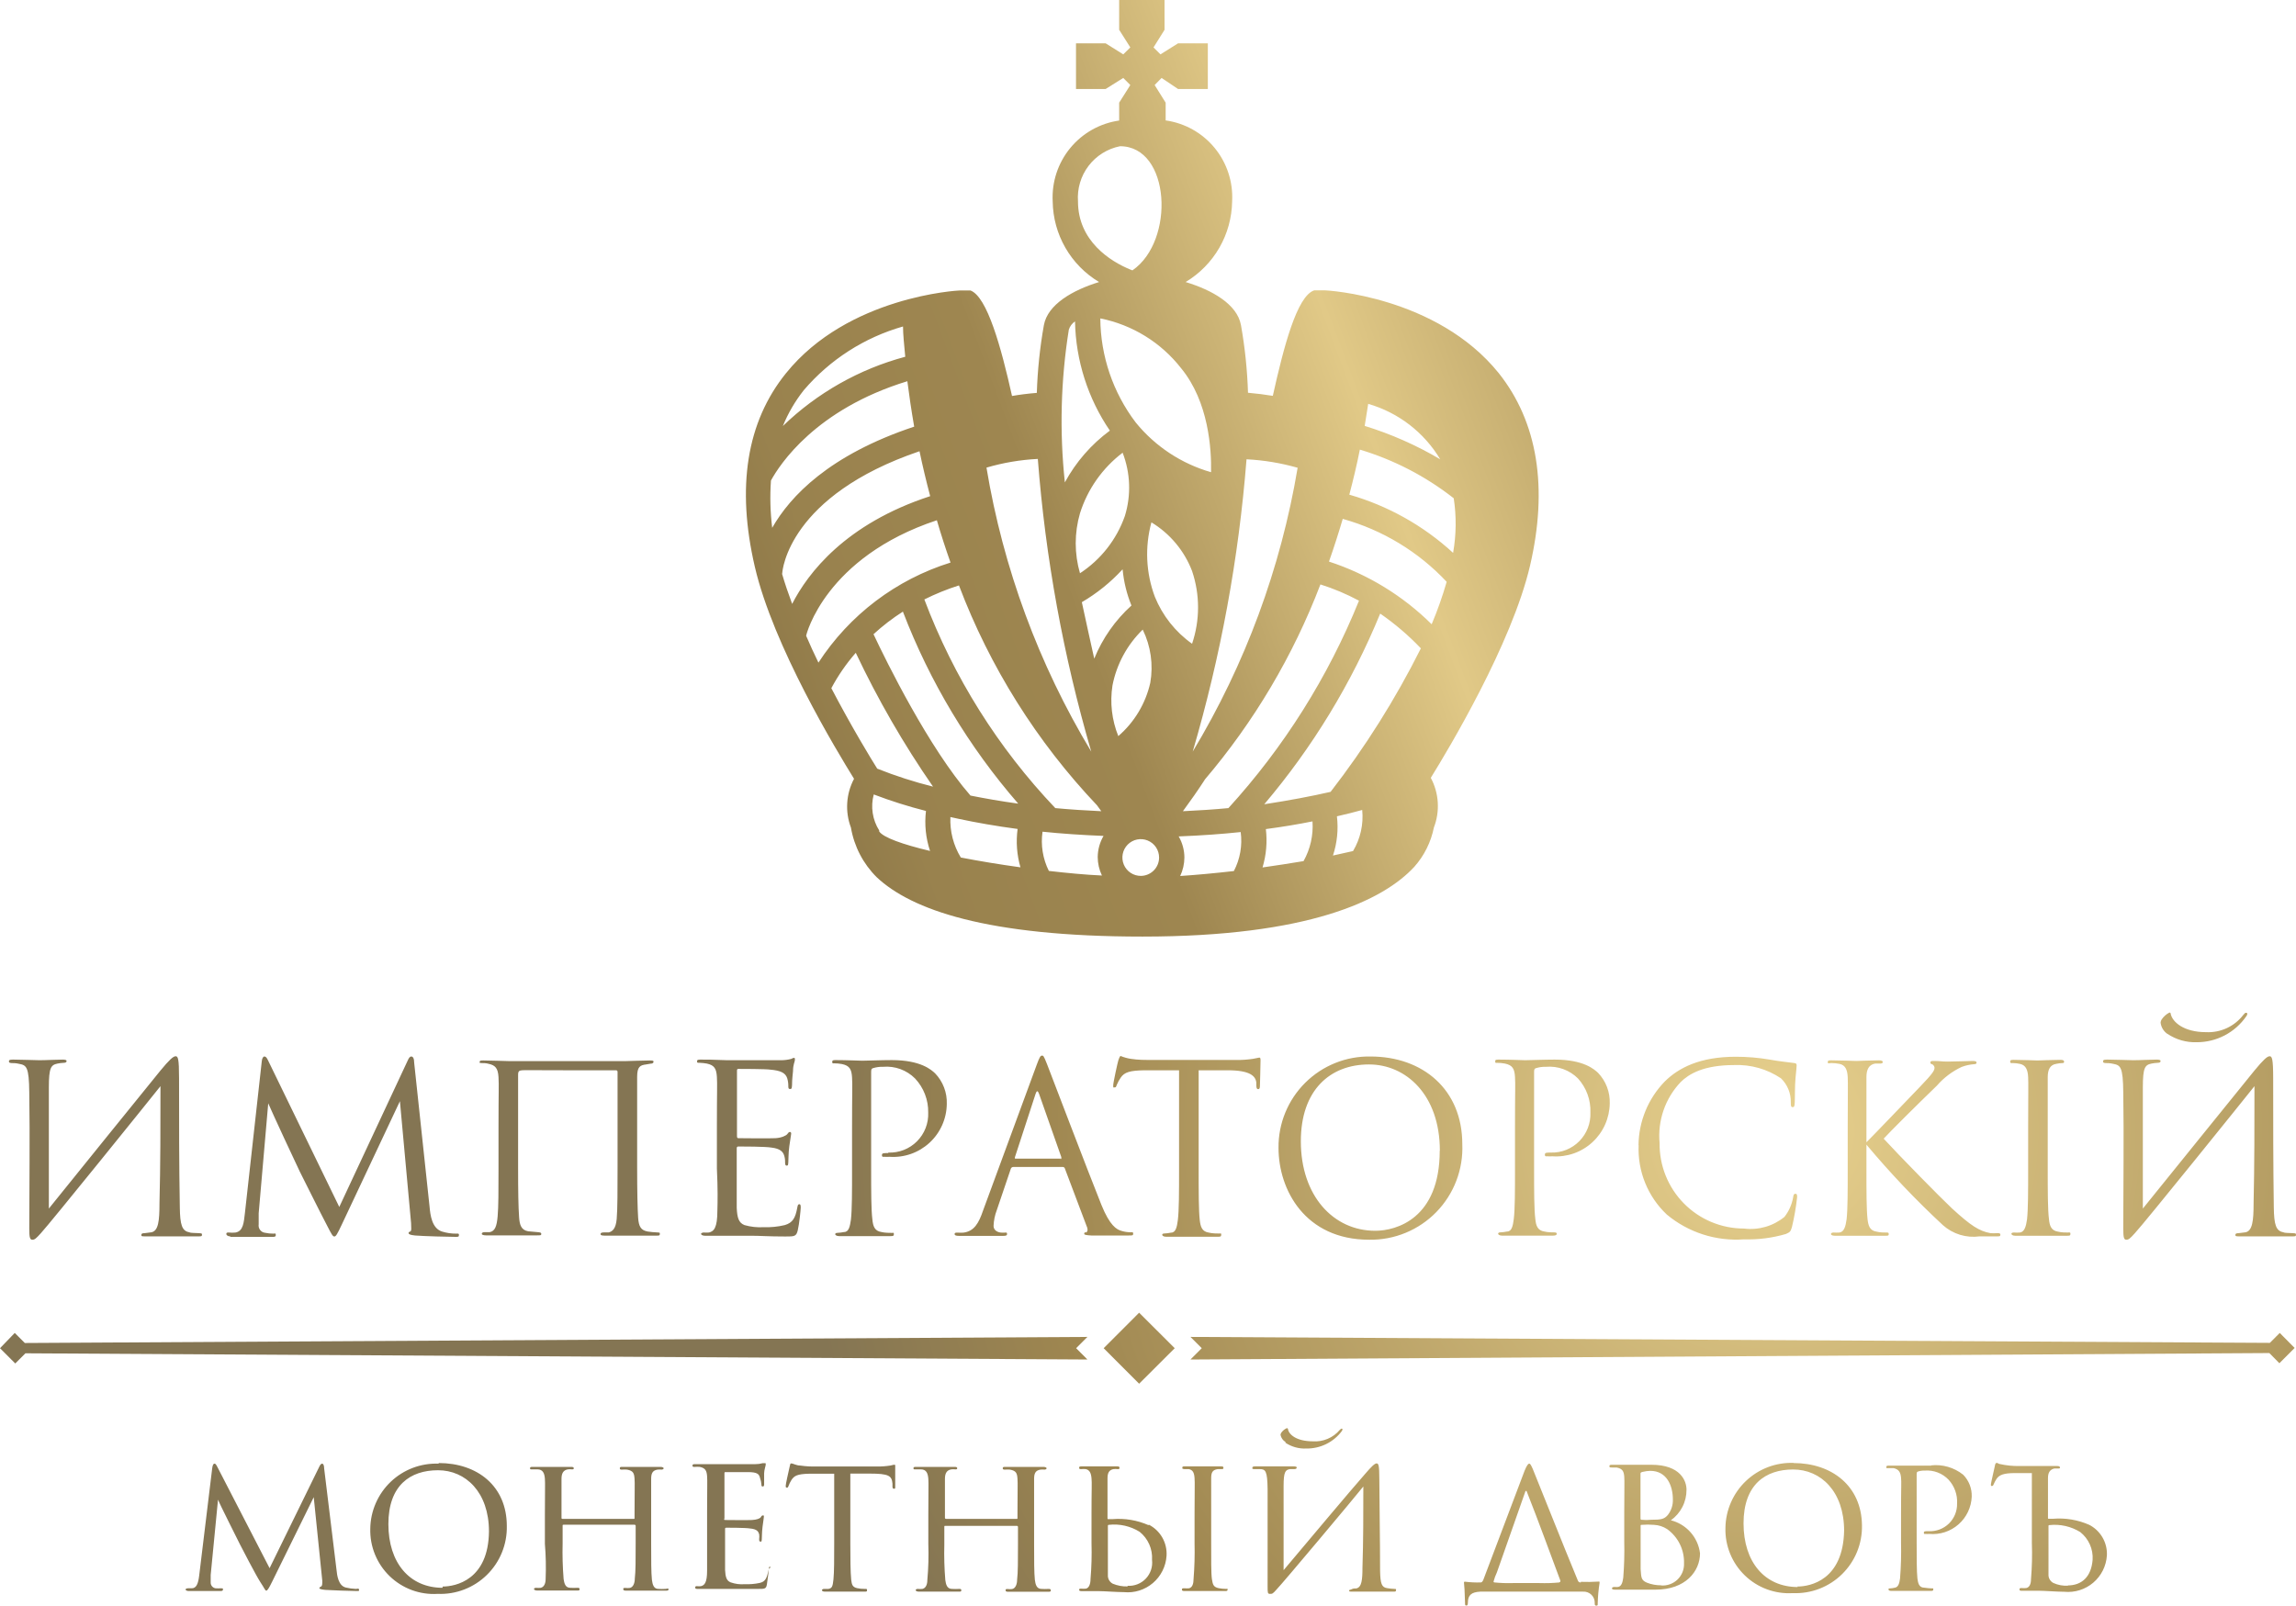 <svg width="183" height="128" viewBox="0 0 183 128" fill="none" xmlns="http://www.w3.org/2000/svg">
<path d="M167.818 84.746C167.967 84.746 168.174 84.746 168.421 84.805C169.014 84.914 169.212 85.043 169.232 87.091C169.291 90.664 169.232 94.859 169.232 97.927C169.232 98.679 169.291 98.828 169.479 98.828C169.667 98.828 169.775 98.729 170.161 98.303C170.952 97.452 178.72 87.804 179.689 86.587C179.689 89.773 179.689 92.88 179.62 95.938C179.62 97.333 179.521 98.115 178.987 98.234L178.444 98.303C178.206 98.303 178.167 98.362 178.167 98.451C178.167 98.54 178.216 98.56 178.444 98.56C179.116 98.56 179.709 98.56 180.114 98.56C180.519 98.56 182.091 98.56 182.723 98.56C182.931 98.56 183 98.56 183 98.432C183 98.303 182.941 98.323 182.723 98.303C182.506 98.283 182.091 98.303 182.002 98.234C181.399 98.135 181.251 97.63 181.231 96.255C181.181 92.771 181.181 89.456 181.181 85.973C181.181 84.35 181.083 84.202 180.895 84.202C180.707 84.202 180.381 84.499 179.689 85.34C177.87 87.576 173.067 93.533 170.793 96.344V86.686C170.793 85.102 170.961 84.894 171.485 84.786C171.645 84.752 171.807 84.733 171.97 84.726C172.177 84.726 172.207 84.647 172.207 84.578C172.207 84.508 172.118 84.469 171.891 84.469C171.377 84.469 170.625 84.518 170.032 84.518C169.736 84.518 168.57 84.469 167.986 84.469C167.789 84.469 167.621 84.469 167.621 84.598C167.621 84.726 167.67 84.726 167.818 84.746ZM172.76 82.421C173.447 82.879 174.259 83.111 175.083 83.084C175.86 83.086 176.626 82.899 177.315 82.539C178.004 82.179 178.595 81.656 179.037 81.015C179.155 80.867 179.135 80.738 179.037 80.738C178.938 80.738 178.948 80.738 178.799 80.906C178.453 81.358 178.002 81.719 177.485 81.959C176.969 82.198 176.403 82.309 175.834 82.282C174.045 82.282 173.156 81.471 173.017 80.837C173.017 80.738 172.968 80.719 172.909 80.719C172.663 80.847 172.453 81.034 172.296 81.263C172.244 81.339 172.213 81.428 172.207 81.52C172.228 81.7 172.287 81.874 172.381 82.029C172.475 82.185 172.601 82.318 172.75 82.421H172.76ZM145.975 84.746C146.197 84.748 146.419 84.771 146.637 84.815C147.052 84.914 147.24 85.231 147.27 85.864C147.299 86.498 147.27 86.982 147.27 89.882V93.167C147.27 94.948 147.27 96.423 147.181 97.205C147.102 97.749 146.993 98.194 146.617 98.254C146.456 98.265 146.294 98.265 146.133 98.254C145.965 98.254 145.935 98.333 145.935 98.382C145.935 98.432 146.024 98.511 146.232 98.511C146.785 98.511 147.883 98.511 147.981 98.511C148.08 98.511 149.247 98.511 150.265 98.511C150.472 98.511 150.541 98.511 150.541 98.382C150.541 98.254 150.492 98.254 150.324 98.254C150.156 98.254 149.84 98.254 149.573 98.184C149.019 98.105 148.911 97.699 148.851 97.195C148.762 96.413 148.762 94.939 148.762 93.157V91.248C150.658 93.515 152.695 95.66 154.861 97.67C155.254 98.02 155.718 98.281 156.221 98.435C156.724 98.588 157.255 98.631 157.776 98.56H159.16C159.358 98.56 159.437 98.56 159.437 98.432C159.437 98.303 159.328 98.303 159.18 98.303C158.999 98.319 158.817 98.319 158.636 98.303C157.747 98.135 157.094 97.719 155.572 96.324C154.693 95.503 151.312 92.059 150.136 90.772C150.62 90.238 152.736 88.13 154.376 86.547C154.923 85.915 155.596 85.406 156.353 85.053C156.67 84.933 157.003 84.86 157.341 84.835C157.509 84.835 157.539 84.776 157.539 84.706C157.539 84.637 157.49 84.578 157.233 84.578C156.976 84.578 155.829 84.627 155.256 84.627C154.683 84.627 154.683 84.578 154.139 84.578C153.971 84.578 153.862 84.578 153.862 84.687C153.862 84.796 153.862 84.796 154.03 84.855C154.072 84.883 154.108 84.919 154.135 84.962C154.163 85.005 154.181 85.052 154.189 85.102C154.189 85.32 154.119 85.508 153.002 86.666C151.886 87.824 149.336 90.495 148.762 91.059V89.882C148.762 86.982 148.762 86.458 148.762 85.864C148.762 85.27 148.95 84.875 149.454 84.786H149.859C150.027 84.786 150.067 84.726 150.067 84.657C150.067 84.588 149.978 84.528 149.77 84.528C149.217 84.528 148.041 84.578 147.952 84.578C147.863 84.578 146.608 84.528 145.975 84.528C145.767 84.528 145.678 84.528 145.678 84.677C145.678 84.825 145.817 84.746 145.965 84.746H145.975ZM160.445 84.746C160.638 84.749 160.83 84.772 161.018 84.815C161.433 84.914 161.621 85.231 161.651 85.864C161.68 86.498 161.651 86.982 161.651 89.882V93.167C161.651 94.948 161.651 96.423 161.562 97.205C161.483 97.749 161.374 98.194 160.998 98.254C160.837 98.266 160.675 98.266 160.514 98.254C160.346 98.254 160.316 98.313 160.316 98.362C160.316 98.412 160.405 98.511 160.613 98.511C161.167 98.511 162.343 98.511 162.432 98.511C162.521 98.511 163.717 98.511 164.735 98.511C164.942 98.511 165.021 98.511 165.021 98.362C165.021 98.214 164.962 98.254 164.794 98.254C164.626 98.254 164.29 98.254 164.033 98.184C163.479 98.105 163.361 97.699 163.311 97.195C163.212 96.413 163.212 94.939 163.212 93.157V89.882C163.212 86.982 163.212 86.458 163.212 85.864C163.212 85.27 163.4 84.875 163.904 84.805C164.057 84.771 164.213 84.751 164.369 84.746C164.438 84.746 164.517 84.746 164.517 84.637C164.517 84.528 164.418 84.489 164.221 84.489C163.657 84.489 162.491 84.538 162.392 84.538C162.293 84.538 161.127 84.489 160.514 84.489C160.307 84.489 160.218 84.489 160.218 84.637C160.218 84.786 160.356 84.746 160.435 84.746H160.445ZM130.606 91.297C130.562 92.325 130.739 93.35 131.127 94.302C131.514 95.255 132.101 96.114 132.849 96.819C134.565 98.25 136.769 98.96 138.997 98.798C140.126 98.832 141.253 98.689 142.338 98.372C142.674 98.224 142.713 98.184 142.822 97.828C143.01 97.043 143.149 96.246 143.237 95.443C143.237 95.295 143.237 95.166 143.109 95.166C142.98 95.166 142.951 95.235 142.921 95.443C142.822 96.013 142.585 96.551 142.229 97.007C141.781 97.373 141.264 97.644 140.708 97.804C140.153 97.964 139.571 98.009 138.997 97.937C138.107 97.937 137.226 97.76 136.404 97.416C135.583 97.073 134.838 96.569 134.213 95.935C133.587 95.3 133.094 94.548 132.762 93.721C132.429 92.894 132.264 92.01 132.276 91.119C132.194 90.236 132.301 89.345 132.591 88.507C132.88 87.669 133.346 86.903 133.956 86.26C134.599 85.627 135.755 84.904 138.226 84.904C139.549 84.852 140.854 85.223 141.952 85.963C142.206 86.209 142.406 86.505 142.54 86.832C142.675 87.159 142.74 87.51 142.733 87.863C142.733 88.12 142.733 88.259 142.881 88.259C143.03 88.259 143.03 88.14 143.049 87.863C143.069 87.586 143.049 86.557 143.109 85.943C143.168 85.33 143.198 85.053 143.198 84.954C143.198 84.855 143.198 84.766 143.03 84.746C142.338 84.657 141.764 84.598 141.053 84.469C140.161 84.317 139.259 84.241 138.355 84.241C135.488 84.241 133.788 85.122 132.681 86.221C131.361 87.582 130.614 89.4 130.596 91.297H130.606ZM86.543 98.224C86.474 98.224 86.415 98.283 86.415 98.362C86.415 98.442 86.622 98.471 86.978 98.491C88.253 98.491 89.617 98.491 89.943 98.491C90.269 98.491 90.319 98.491 90.319 98.343C90.319 98.194 90.22 98.234 90.111 98.234C89.867 98.232 89.624 98.196 89.39 98.125C88.994 98.016 88.461 97.709 87.789 96.057C86.652 93.227 83.726 85.528 83.45 84.825C83.173 84.123 83.153 84.152 83.044 84.152C82.936 84.152 82.857 84.261 82.629 84.885L78.35 96.512C78.013 97.501 77.648 98.155 76.788 98.263C76.64 98.272 76.491 98.272 76.343 98.263C76.175 98.263 76.086 98.263 76.086 98.372C76.086 98.481 76.195 98.521 76.432 98.521C77.312 98.521 78.33 98.521 78.537 98.521C78.745 98.521 79.526 98.521 79.931 98.521C80.099 98.521 80.267 98.521 80.267 98.372C80.267 98.224 80.208 98.263 80.03 98.263H79.862C79.546 98.263 79.19 98.095 79.19 97.729C79.207 97.299 79.293 96.874 79.447 96.472L80.564 93.177C80.576 93.136 80.6 93.1 80.634 93.073C80.668 93.046 80.709 93.031 80.751 93.029H84.705C84.742 93.027 84.779 93.038 84.809 93.059C84.84 93.081 84.862 93.112 84.873 93.147L86.603 97.729C86.761 98.066 86.652 98.234 86.533 98.263L86.543 98.224ZM84.567 92.366H80.959C80.9 92.366 80.86 92.366 80.9 92.227L82.54 87.2C82.629 86.923 82.718 86.923 82.817 87.2L84.586 92.227C84.606 92.346 84.606 92.405 84.507 92.405L84.567 92.366ZM97.722 126.664C97.523 126.663 97.324 126.643 97.129 126.605C96.724 126.515 96.664 126.337 96.595 125.892C96.526 125.447 96.536 124.239 96.536 123.032V120.697C96.536 118.639 96.536 118.282 96.536 117.857C96.536 117.431 96.605 117.174 97.06 117.115H97.346C97.465 117.115 97.514 117.115 97.514 117.006C97.514 116.897 97.435 116.897 97.277 116.897C96.842 116.897 95.943 116.897 95.874 116.897C95.804 116.897 94.945 116.897 94.46 116.897C94.292 116.897 94.233 116.897 94.233 117.006C94.233 117.115 94.292 117.095 94.401 117.115C94.519 117.109 94.638 117.109 94.757 117.115C95.083 117.184 95.182 117.412 95.211 117.837C95.241 118.263 95.211 118.629 95.211 120.687V123.022C95.234 123.97 95.208 124.918 95.132 125.862C95.132 126.238 95.043 126.545 94.776 126.614C94.652 126.626 94.526 126.626 94.401 126.614C94.263 126.614 94.203 126.614 94.203 126.723C94.203 126.832 94.312 126.832 94.45 126.832C94.885 126.832 95.804 126.832 95.844 126.832C95.883 126.832 96.832 126.832 97.623 126.832C97.781 126.832 97.841 126.832 97.841 126.723C97.841 126.614 97.85 126.664 97.722 126.664ZM111.154 126.664C110.959 126.657 110.764 126.637 110.571 126.605C110.126 126.545 110.017 126.258 109.998 125.199C109.998 122.725 109.948 120.37 109.938 117.877C109.938 116.788 109.869 116.659 109.721 116.659C109.573 116.659 109.316 116.897 108.802 117.501C107.616 118.846 104.176 122.953 102.308 125.17V118.451C102.308 117.342 102.446 117.174 102.812 117.115H103.168C103.316 117.115 103.356 117.045 103.356 116.986C103.356 116.927 103.277 116.897 103.099 116.897C102.713 116.897 102.18 116.897 101.685 116.897C101.468 116.897 100.529 116.897 100.114 116.897C99.946 116.897 99.817 116.897 99.817 117.006C99.817 117.115 99.817 117.095 99.956 117.115H100.41C100.865 117.115 101.013 117.253 101.033 118.698C101.033 121.261 101.033 124.299 101.033 126.446C101.033 126.961 101.033 127.06 101.221 127.06C101.409 127.06 101.438 127.06 101.745 126.713C102.229 126.219 107.971 119.371 108.663 118.5C108.663 120.697 108.663 122.844 108.594 124.952C108.594 125.942 108.535 126.525 108.11 126.624C108.001 126.624 107.853 126.624 107.744 126.684C107.635 126.743 107.527 126.733 107.527 126.793C107.527 126.852 107.527 126.882 107.744 126.882C108.219 126.882 108.673 126.882 109.019 126.882H111.045C111.194 126.882 111.263 126.882 111.263 126.793C111.263 126.704 111.322 126.664 111.154 126.664ZM91.554 121.587C90.645 121.185 89.649 121.019 88.658 121.103H88.332C88.283 121.103 88.273 121.103 88.273 121.043V120.697C88.273 118.639 88.273 118.282 88.273 117.857C88.273 117.431 88.382 117.194 88.737 117.115C88.852 117.102 88.968 117.102 89.083 117.115C89.162 117.115 89.232 117.115 89.232 117.016C89.232 116.917 89.172 116.897 89.034 116.897C88.599 116.897 87.66 116.897 87.621 116.897C87.581 116.897 86.711 116.897 86.247 116.897C86.079 116.897 86.01 116.897 86.01 117.006C86.01 117.115 86.079 117.115 86.187 117.115C86.306 117.103 86.425 117.103 86.543 117.115C86.84 117.184 86.958 117.412 86.998 117.837C87.037 118.263 86.998 118.629 86.998 120.687V123.022C87.026 123.976 86.999 124.931 86.919 125.882C86.919 126.248 86.81 126.595 86.543 126.644C86.425 126.657 86.306 126.657 86.187 126.644C86.079 126.644 86.01 126.644 86.01 126.733C86.01 126.822 86.089 126.842 86.237 126.842C86.672 126.842 87.551 126.842 87.601 126.842C87.996 126.842 89.054 126.921 89.578 126.921C89.992 126.962 90.41 126.919 90.807 126.795C91.204 126.67 91.572 126.467 91.889 126.198C92.206 125.928 92.466 125.597 92.653 125.225C92.84 124.853 92.951 124.447 92.978 124.032C93.011 123.522 92.894 123.014 92.641 122.57C92.388 122.127 92.01 121.768 91.554 121.538V121.587ZM89.874 126.466C89.468 126.478 89.064 126.404 88.688 126.248C88.564 126.182 88.462 126.082 88.394 125.959C88.325 125.836 88.294 125.696 88.303 125.556C88.303 124.952 88.303 123.784 88.303 122.508V121.617C88.303 121.601 88.309 121.586 88.32 121.575C88.331 121.564 88.346 121.558 88.362 121.558C89.224 121.457 90.096 121.652 90.833 122.112C91.165 122.378 91.428 122.72 91.6 123.109C91.772 123.499 91.848 123.924 91.821 124.348C91.854 124.618 91.826 124.891 91.742 125.148C91.657 125.406 91.517 125.641 91.331 125.839C91.145 126.036 90.919 126.19 90.667 126.29C90.415 126.39 90.144 126.433 89.874 126.417V126.466ZM71.273 116.768C71.273 116.768 71.184 116.768 70.976 116.828C70.607 116.887 70.233 116.913 69.859 116.907H64.749C64.749 116.907 64.295 116.907 63.761 116.828C63.484 116.828 63.188 116.659 63.079 116.659C62.97 116.659 62.99 116.719 62.941 116.907C62.842 117.332 62.614 118.361 62.624 118.451C62.634 118.54 62.624 118.589 62.703 118.589C62.782 118.589 62.802 118.589 62.842 118.47C62.903 118.301 62.983 118.138 63.079 117.985C63.296 117.659 63.514 117.501 64.512 117.481H66.489V123.042C66.489 124.21 66.489 125.338 66.43 125.902C66.37 126.466 66.321 126.614 66.024 126.664H65.678C65.56 126.664 65.51 126.733 65.51 126.773C65.51 126.812 65.57 126.882 65.748 126.882C66.153 126.882 67.072 126.882 67.131 126.882C67.191 126.882 68.12 126.882 68.91 126.882C69.059 126.882 69.108 126.882 69.108 126.763C69.108 126.644 69.049 126.664 68.92 126.664C68.718 126.666 68.516 126.646 68.317 126.605C67.922 126.515 67.892 126.298 67.843 125.922C67.784 125.338 67.774 124.239 67.774 123.032V117.471H69.296C70.867 117.471 71.075 117.649 71.134 118.272C71.134 118.431 71.134 118.441 71.134 118.49C71.134 118.54 71.134 118.678 71.243 118.678C71.352 118.678 71.352 118.678 71.352 118.49C71.352 118.302 71.352 117.332 71.352 116.897C71.371 116.768 71.332 116.768 71.273 116.768ZM61.389 124.982C61.32 124.982 61.28 125.051 61.25 125.199C61.122 125.783 61.013 126.09 60.549 126.189C60.159 126.272 59.761 126.305 59.363 126.288C58.977 126.32 58.59 126.269 58.226 126.139C57.9 126.001 57.821 125.704 57.791 125.15C57.791 124.883 57.791 123.517 57.791 123.032V121.894C57.791 121.835 57.791 121.785 57.9 121.785C58.008 121.785 59.412 121.785 59.768 121.845C60.361 121.894 60.45 122.112 60.509 122.31C60.526 122.435 60.526 122.561 60.509 122.686C60.509 122.795 60.509 122.894 60.608 122.894C60.707 122.894 60.697 122.894 60.717 122.716C60.736 122.537 60.717 122.201 60.776 121.726C60.835 121.251 60.885 120.984 60.885 120.905C60.885 120.826 60.885 120.806 60.825 120.806C60.766 120.806 60.717 120.806 60.648 120.934C60.578 121.063 60.292 121.152 59.936 121.172C59.58 121.192 58.018 121.172 57.831 121.172C57.643 121.172 57.742 121.112 57.742 121.023V117.481C57.742 117.382 57.742 117.352 57.821 117.352H59.59C60.371 117.352 60.509 117.51 60.578 117.827C60.637 117.986 60.673 118.153 60.687 118.322C60.687 118.431 60.687 118.5 60.796 118.5C60.904 118.5 60.904 118.401 60.904 118.263C60.904 117.966 60.904 117.718 60.904 117.451C60.904 117.184 61.033 116.847 61.033 116.749C61.033 116.65 61.033 116.64 60.974 116.64C60.914 116.64 60.895 116.64 60.796 116.64C60.599 116.694 60.397 116.721 60.193 116.719H57.03C56.16 116.719 55.735 116.719 55.429 116.719C55.271 116.719 55.192 116.719 55.192 116.838C55.192 116.956 55.29 116.937 55.399 116.937C55.524 116.926 55.65 116.926 55.775 116.937C56.219 117.026 56.328 117.243 56.358 117.679C56.388 118.114 56.358 118.48 56.358 120.519V122.854C56.358 124.042 56.358 124.685 56.358 125.209C56.358 126.199 56.14 126.377 55.864 126.446C55.762 126.459 55.659 126.459 55.557 126.446C55.478 126.446 55.409 126.446 55.409 126.555C55.409 126.664 55.488 126.664 55.627 126.664C56.002 126.664 56.299 126.664 56.615 126.664C57.198 126.664 57.91 126.664 58.453 126.664C58.997 126.664 59.442 126.664 60.43 126.664C60.944 126.664 61.063 126.664 61.122 126.318C61.181 125.971 61.29 125.071 61.29 124.962C61.29 124.853 61.498 124.932 61.408 124.932L61.389 124.982ZM102.446 115.007C102.939 115.338 103.525 115.501 104.117 115.472C104.666 115.481 105.21 115.359 105.703 115.117C106.196 114.874 106.625 114.518 106.953 114.077C107.023 113.958 107.013 113.889 106.953 113.889C106.894 113.889 106.884 113.889 106.785 113.988C106.524 114.299 106.192 114.544 105.818 114.702C105.443 114.861 105.036 114.928 104.631 114.898C103.346 114.898 102.713 114.364 102.654 113.908C102.649 113.889 102.637 113.872 102.621 113.861C102.605 113.85 102.585 113.846 102.565 113.849C102.386 113.928 102.233 114.055 102.12 114.215C102.089 114.266 102.069 114.324 102.061 114.383C102.085 114.502 102.133 114.614 102.203 114.713C102.273 114.812 102.362 114.895 102.466 114.957L102.446 115.007ZM83.558 126.664C83.377 126.677 83.196 126.677 83.015 126.664C82.609 126.664 82.53 126.298 82.481 125.932C82.422 125.368 82.422 124.348 82.422 123.072V120.736C82.422 118.678 82.422 118.322 82.422 117.896C82.422 117.471 82.52 117.214 82.936 117.154C83.041 117.144 83.147 117.144 83.252 117.154C83.371 117.154 83.42 117.085 83.42 117.045C83.42 117.006 83.331 116.937 83.173 116.937C82.708 116.937 81.829 116.937 81.769 116.937C81.71 116.937 80.781 116.937 80.138 116.937C80 116.937 79.921 116.937 79.921 117.045C79.921 117.154 80 117.154 80.109 117.154C80.237 117.144 80.366 117.144 80.494 117.154C81.008 117.243 81.068 117.461 81.097 117.886C81.127 118.312 81.097 118.668 81.097 120.717V121.004C81.097 121.083 81.097 121.083 81.008 121.083H75.414C75.414 121.083 75.315 121.083 75.315 121.004V120.717C75.315 118.668 75.315 118.322 75.315 117.896C75.315 117.471 75.444 117.194 75.829 117.134C75.931 117.123 76.034 117.123 76.135 117.134C76.234 117.134 76.294 117.134 76.294 117.045C76.294 116.956 76.215 116.937 76.066 116.937C75.622 116.937 74.722 116.937 74.663 116.937C74.455 116.937 73.674 116.937 73.042 116.937C72.884 116.937 72.805 116.937 72.805 117.045C72.805 117.154 72.874 117.134 72.983 117.134H73.398C73.852 117.134 73.961 117.481 73.991 117.886C74.02 118.292 73.991 118.708 73.991 120.766V123.072C74.025 124.036 73.999 125.001 73.912 125.961C73.912 126.298 73.803 126.595 73.526 126.664C73.401 126.678 73.275 126.678 73.151 126.664C73.012 126.664 72.983 126.733 72.983 126.773C72.983 126.812 73.072 126.882 73.23 126.882C73.635 126.882 74.584 126.882 74.633 126.882C74.683 126.882 75.622 126.882 76.422 126.882C76.561 126.882 76.62 126.882 76.62 126.773C76.62 126.664 76.551 126.664 76.442 126.664C76.254 126.676 76.066 126.676 75.879 126.664C75.473 126.664 75.394 126.298 75.345 125.961C75.267 125.017 75.241 124.069 75.266 123.121V121.736C75.266 121.657 75.266 121.637 75.345 121.637H81.048C81.06 121.637 81.073 121.639 81.084 121.645C81.096 121.65 81.106 121.657 81.115 121.666C81.123 121.676 81.129 121.687 81.133 121.699C81.137 121.711 81.138 121.723 81.137 121.736V123.121C81.137 124.388 81.137 125.368 81.068 125.932C81.068 126.288 80.939 126.624 80.672 126.674C80.554 126.689 80.434 126.689 80.316 126.674C80.188 126.674 80.148 126.674 80.148 126.773C80.148 126.872 80.227 126.892 80.376 126.892C80.801 126.892 81.7 126.892 81.769 126.892C81.838 126.892 82.758 126.892 83.519 126.892C83.677 126.892 83.756 126.892 83.756 126.783C83.756 126.674 83.677 126.664 83.558 126.664ZM126 126.149C125.949 126.157 125.897 126.146 125.854 126.118C125.811 126.091 125.778 126.05 125.762 126.001C124.616 123.25 122.451 117.768 122.165 117.095C122.026 116.788 121.967 116.679 121.888 116.679C121.809 116.679 121.7 116.788 121.512 117.253L118.211 125.981C118.122 126.12 118.102 126.149 117.994 126.149C117.584 126.16 117.175 126.14 116.768 126.09C116.709 126.09 116.669 126.09 116.689 126.219C116.709 126.347 116.748 126.882 116.768 127.743C116.768 127.94 116.768 127.99 116.877 127.99C116.986 127.99 116.986 127.881 116.995 127.772C116.995 127.149 117.282 126.921 117.984 126.882C118.34 126.882 118.725 126.882 119.743 126.882H124.398C124.972 126.882 125.762 126.882 126.168 126.882C126.292 126.873 126.416 126.891 126.532 126.934C126.649 126.977 126.755 127.044 126.843 127.131C126.932 127.218 127.001 127.323 127.047 127.438C127.092 127.554 127.113 127.678 127.107 127.802C127.107 127.921 127.107 128 127.235 128C127.364 128 127.344 127.94 127.344 127.802C127.358 127.262 127.408 126.723 127.492 126.189C127.492 126.08 127.492 126.07 127.413 126.08C126.943 126.111 126.471 126.117 126 126.1V126.149ZM124.29 126.149C123.761 126.2 123.229 126.216 122.698 126.199H120.583C120.095 126.214 119.606 126.198 119.12 126.149C119.12 126.149 119.041 126.149 119.041 126.08C119.107 125.828 119.197 125.583 119.308 125.348L121.591 118.856C121.591 118.856 121.591 118.856 121.671 118.856C122.659 121.35 123.647 124.091 124.369 126.011C124.379 126.09 124.349 126.12 124.29 126.13V126.149ZM153.941 116.838C153.309 116.838 152.508 116.838 152.182 116.838C152.093 116.838 151.194 116.838 150.561 116.838C150.423 116.838 150.344 116.838 150.344 116.956C150.344 117.075 150.413 117.035 150.443 117.035H150.927C151.362 117.134 151.48 117.382 151.52 117.788C151.559 118.193 151.52 118.49 151.52 120.637V122.973C151.543 123.927 151.516 124.881 151.441 125.833C151.391 126.199 151.312 126.515 151.036 126.565C150.903 126.598 150.767 126.618 150.63 126.624C150.551 126.624 150.522 126.624 150.522 126.703C150.522 126.783 150.601 126.822 150.739 126.822C151.174 126.822 152.093 126.822 152.113 126.822C152.133 126.822 153.101 126.822 153.872 126.822C154.02 126.822 154.09 126.822 154.09 126.703C154.09 126.585 154.09 126.624 153.991 126.624C153.782 126.616 153.574 126.596 153.368 126.565C152.953 126.565 152.874 126.199 152.825 125.833C152.765 125.269 152.765 124.141 152.765 122.943V117.56C152.765 117.451 152.765 117.342 152.854 117.313C153.026 117.254 153.207 117.227 153.388 117.233C153.743 117.202 154.101 117.252 154.435 117.379C154.769 117.506 155.07 117.706 155.315 117.966C155.547 118.22 155.726 118.518 155.841 118.843C155.957 119.167 156.006 119.512 155.987 119.856C155.995 120.153 155.94 120.448 155.828 120.723C155.716 120.998 155.549 121.246 155.337 121.454C155.124 121.661 154.871 121.822 154.594 121.926C154.316 122.031 154.02 122.078 153.724 122.062C153.427 122.062 153.338 122.062 153.338 122.191C153.338 122.32 153.418 122.28 153.477 122.28C153.575 122.289 153.675 122.289 153.773 122.28C154.192 122.318 154.614 122.27 155.014 122.14C155.414 122.009 155.783 121.799 156.099 121.521C156.415 121.244 156.672 120.905 156.853 120.525C157.034 120.145 157.137 119.732 157.154 119.311C157.165 118.988 157.11 118.666 156.993 118.365C156.876 118.064 156.698 117.79 156.472 117.56C155.747 116.982 154.823 116.715 153.902 116.818L153.941 116.838ZM166.524 121.558C165.614 121.156 164.618 120.989 163.628 121.073H163.301C163.252 121.073 163.232 121.073 163.232 121.014V120.667C163.232 118.609 163.232 118.253 163.232 117.827C163.232 117.402 163.381 117.144 163.746 117.065H164.082C164.132 117.065 164.191 117.065 164.191 116.986C164.191 116.907 164.102 116.867 163.964 116.867C163.529 116.867 162.619 116.867 162.57 116.867H160.959C160.434 116.878 159.909 116.825 159.397 116.709C159.289 116.709 159.259 116.62 159.15 116.62C159.041 116.62 159.022 116.729 158.992 116.887C158.962 117.045 158.696 118.183 158.686 118.302C158.676 118.421 158.686 118.46 158.745 118.46C158.804 118.46 158.854 118.46 158.903 118.322C158.966 118.173 159.042 118.031 159.13 117.896C159.348 117.57 159.723 117.431 160.583 117.431H161.947C161.947 117.847 161.947 118.599 161.947 120.657V122.993C161.982 123.96 161.959 124.928 161.878 125.892C161.878 126.268 161.76 126.545 161.493 126.595C161.374 126.607 161.255 126.607 161.137 126.595C161.028 126.595 160.959 126.595 160.959 126.703C160.959 126.812 161.038 126.812 161.176 126.812C161.621 126.812 162.501 126.812 162.55 126.812C162.936 126.812 163.993 126.892 164.527 126.892C164.941 126.932 165.359 126.889 165.756 126.765C166.153 126.641 166.521 126.438 166.839 126.168C167.156 125.898 167.416 125.568 167.603 125.196C167.79 124.824 167.9 124.418 167.927 124.002C167.953 123.495 167.83 122.992 167.573 122.554C167.317 122.116 166.938 121.763 166.484 121.538L166.524 121.558ZM164.843 126.407C164.436 126.433 164.029 126.358 163.657 126.189C163.533 126.123 163.431 126.022 163.363 125.899C163.294 125.777 163.263 125.637 163.272 125.496C163.272 124.893 163.272 123.784 163.272 122.528V121.637C163.272 121.637 163.272 121.578 163.341 121.578C164.2 121.483 165.066 121.678 165.802 122.132C166.132 122.393 166.395 122.729 166.567 123.114C166.739 123.498 166.816 123.918 166.79 124.338C166.682 125.734 165.891 126.387 164.804 126.387L164.843 126.407ZM133.165 121.202C133.557 120.925 133.876 120.557 134.095 120.129C134.314 119.702 134.425 119.228 134.421 118.747C134.421 118.075 133.956 116.768 131.624 116.768C131.011 116.768 130.497 116.768 130.131 116.768C130.131 116.768 129.143 116.768 128.51 116.768C128.372 116.768 128.273 116.768 128.273 116.877C128.273 116.986 128.332 116.986 128.481 116.986C128.602 116.98 128.724 116.98 128.846 116.986C129.321 117.075 129.429 117.293 129.459 117.718C129.489 118.144 129.459 118.53 129.459 120.568V122.904C129.482 123.858 129.456 124.812 129.38 125.763C129.331 126.13 129.242 126.456 128.975 126.506C128.883 126.52 128.79 126.52 128.698 126.506C128.49 126.506 128.481 126.585 128.481 126.634C128.481 126.684 128.56 126.723 128.698 126.723C129.212 126.723 129.617 126.723 130.102 126.723C130.161 126.723 130.536 126.723 130.971 126.723C131.406 126.723 131.683 126.723 131.96 126.723C134.332 126.723 135.498 125.269 135.498 123.824C135.42 123.194 135.15 122.602 134.726 122.13C134.302 121.658 133.744 121.327 133.126 121.182L133.165 121.202ZM130.754 117.471C130.754 117.392 130.803 117.362 130.942 117.332C131.135 117.282 131.335 117.256 131.535 117.253C132.859 117.253 133.334 118.451 133.334 119.529C133.351 119.98 133.208 120.422 132.928 120.776C132.642 121.103 132.404 121.152 131.604 121.152C131.348 121.18 131.089 121.18 130.833 121.152C130.783 121.152 130.754 121.152 130.754 120.994V117.471ZM132.414 126.377C132.022 126.381 131.633 126.311 131.268 126.169C130.803 125.971 130.813 125.763 130.764 125.081C130.764 124.952 130.764 123.24 130.764 122.26V121.647C130.764 121.578 130.764 121.558 130.843 121.558C131.172 121.53 131.502 121.53 131.831 121.558C132.208 121.576 132.574 121.696 132.889 121.904C133.315 122.213 133.659 122.622 133.892 123.094C134.124 123.567 134.238 124.089 134.223 124.616C134.234 124.858 134.193 125.1 134.103 125.325C134.012 125.55 133.875 125.753 133.7 125.921C133.525 126.089 133.316 126.217 133.088 126.297C132.859 126.378 132.616 126.408 132.375 126.387L132.414 126.377ZM142.97 116.62C142.271 116.593 141.574 116.707 140.919 116.954C140.265 117.202 139.666 117.577 139.159 118.06C138.652 118.542 138.246 119.121 137.965 119.762C137.684 120.404 137.534 121.095 137.524 121.795C137.504 122.499 137.63 123.199 137.895 123.851C138.159 124.503 138.557 125.093 139.062 125.582C139.567 126.072 140.168 126.451 140.827 126.695C141.487 126.939 142.19 127.043 142.891 127C143.614 127.03 144.336 126.912 145.011 126.652C145.687 126.392 146.302 125.996 146.818 125.489C147.335 124.981 147.743 124.374 148.016 123.703C148.289 123.032 148.422 122.312 148.406 121.587C148.367 118.46 146.015 116.63 142.931 116.63L142.97 116.62ZM143.287 126.515C140.667 126.515 138.967 124.536 138.967 121.439C138.967 118.342 140.717 117.144 142.921 117.144C145.125 117.144 146.983 118.896 146.983 122.023C146.904 125.951 144.305 126.476 143.247 126.476L143.287 126.515ZM38.369 84.746C38.537 84.746 38.745 84.746 38.943 84.805C39.466 84.914 39.694 85.152 39.733 85.864C39.773 86.577 39.733 86.943 39.733 89.823V93.138C39.733 94.919 39.733 96.185 39.664 96.967C39.595 97.749 39.456 98.145 39.031 98.224H38.616C38.419 98.224 38.399 98.323 38.399 98.372C38.399 98.422 38.527 98.481 38.735 98.481C39.288 98.481 40.316 98.481 40.465 98.481C40.613 98.481 42.026 98.481 42.807 98.481C43.064 98.481 43.143 98.481 43.143 98.372C43.143 98.263 43.084 98.244 42.856 98.224L42.095 98.155C41.542 98.056 41.413 97.65 41.374 97.017C41.315 96.235 41.295 94.929 41.295 93.138V85.676C41.295 85.379 41.394 85.34 41.611 85.32C41.829 85.3 42.343 85.32 45.071 85.32C47.798 85.32 48.836 85.32 49.113 85.32C49.129 85.321 49.144 85.326 49.158 85.333C49.172 85.34 49.184 85.35 49.194 85.362C49.204 85.374 49.212 85.387 49.217 85.402C49.221 85.417 49.223 85.433 49.222 85.449V93.019C49.222 94.81 49.222 96.393 49.153 97.175C49.083 97.957 48.816 98.165 48.52 98.244H48.144C47.887 98.244 47.868 98.323 47.868 98.372C47.868 98.422 47.868 98.501 48.164 98.501C48.737 98.501 49.805 98.501 49.963 98.501C50.121 98.501 51.475 98.501 52.345 98.501C52.513 98.501 52.592 98.501 52.592 98.372C52.592 98.244 52.592 98.263 52.345 98.244C52.103 98.234 51.863 98.21 51.623 98.174C51.08 98.075 50.912 97.779 50.862 97.076C50.813 96.373 50.783 94.889 50.783 93.118V89.882C50.783 86.982 50.783 86.438 50.783 85.844C50.783 85.023 51.031 84.914 51.495 84.855C51.609 84.829 51.725 84.809 51.841 84.796C52.029 84.796 52.088 84.716 52.088 84.647C52.088 84.578 52.088 84.538 51.811 84.538C51.396 84.538 49.983 84.588 49.894 84.588H40.524C40.237 84.588 39.18 84.538 38.547 84.538C38.34 84.538 38.231 84.538 38.231 84.647C38.231 84.756 38.201 84.726 38.369 84.746ZM18.354 98.6C18.858 98.6 19.748 98.6 19.916 98.6C20.084 98.6 21.013 98.6 21.705 98.6C21.883 98.6 21.982 98.6 21.982 98.442C21.982 98.283 21.903 98.343 21.794 98.343C21.568 98.345 21.343 98.322 21.122 98.273C21.044 98.264 20.969 98.239 20.901 98.199C20.833 98.16 20.774 98.107 20.727 98.044C20.68 97.981 20.646 97.91 20.627 97.834C20.608 97.757 20.605 97.678 20.618 97.6C20.618 97.284 20.618 97.017 20.618 96.72L21.379 87.952C21.586 88.457 23.721 93.058 23.889 93.385C24.057 93.712 25.589 96.799 26.074 97.709C26.42 98.382 26.518 98.57 26.647 98.57C26.775 98.57 26.874 98.402 27.26 97.581L31.875 87.784L32.765 97.501C32.765 97.838 32.824 98.125 32.696 98.174C32.567 98.224 32.567 98.234 32.567 98.303C32.567 98.372 32.656 98.451 33.081 98.491C33.773 98.55 35.888 98.6 36.303 98.6C36.521 98.6 36.58 98.6 36.58 98.451C36.58 98.303 36.471 98.343 36.373 98.343C35.984 98.347 35.597 98.29 35.226 98.174C34.425 97.917 34.297 96.868 34.238 96.195L33.012 84.726C33.012 84.37 32.913 84.222 32.785 84.222C32.656 84.222 32.587 84.35 32.508 84.518L27.042 96.215L21.349 84.499C21.25 84.301 21.181 84.222 21.072 84.222C20.964 84.222 20.885 84.39 20.865 84.598L19.521 96.7C19.432 97.462 19.392 98.135 18.779 98.254C18.595 98.273 18.41 98.273 18.226 98.254C18.127 98.254 18.038 98.254 18.038 98.362C18.038 98.471 18.167 98.56 18.354 98.56V98.6ZM70.798 91.92C70.403 91.92 70.294 91.92 70.294 92.089C70.294 92.257 70.403 92.217 70.502 92.217C70.63 92.227 70.759 92.227 70.887 92.217C71.468 92.259 72.052 92.181 72.602 91.989C73.151 91.797 73.656 91.494 74.085 91.099C74.514 90.704 74.857 90.226 75.094 89.693C75.331 89.16 75.457 88.585 75.463 88.002C75.479 87.554 75.404 87.109 75.245 86.691C75.085 86.272 74.844 85.891 74.534 85.567C74.238 85.29 73.398 84.508 71.075 84.508C70.225 84.508 69.098 84.558 68.733 84.558C68.584 84.558 67.467 84.508 66.627 84.508C66.43 84.508 66.331 84.508 66.331 84.657C66.331 84.805 66.41 84.766 66.479 84.766C66.691 84.765 66.903 84.785 67.112 84.825C67.724 84.954 67.873 85.251 67.912 85.884C67.952 86.517 67.912 87.002 67.912 89.902V93.187C67.912 94.968 67.912 96.443 67.823 97.224C67.744 97.769 67.655 98.214 67.28 98.214C67.097 98.251 66.912 98.274 66.726 98.283C66.608 98.283 66.568 98.343 66.568 98.392C66.568 98.442 66.667 98.54 66.874 98.54C67.428 98.54 68.604 98.54 68.653 98.54C68.703 98.54 69.919 98.54 70.947 98.54C71.154 98.54 71.243 98.54 71.243 98.392C71.243 98.244 71.243 98.283 71.095 98.283C70.947 98.283 70.512 98.283 70.255 98.214C69.701 98.135 69.582 97.729 69.533 97.224C69.434 96.443 69.434 94.968 69.434 93.187V85.508C69.434 85.32 69.434 85.191 69.582 85.152C69.841 85.071 70.112 85.034 70.383 85.043C70.85 85.002 71.32 85.064 71.761 85.225C72.202 85.386 72.602 85.641 72.933 85.973C73.624 86.708 74.001 87.685 73.981 88.694C73.998 89.117 73.927 89.539 73.773 89.933C73.619 90.327 73.385 90.685 73.086 90.985C72.787 91.284 72.429 91.518 72.036 91.672C71.642 91.826 71.221 91.897 70.798 91.881V91.92ZM57.178 96.502C57.178 97.897 56.901 98.155 56.506 98.254C56.365 98.262 56.223 98.262 56.081 98.254C55.972 98.254 55.874 98.313 55.874 98.362C55.874 98.412 55.972 98.511 56.18 98.511C56.654 98.511 57.109 98.511 57.554 98.511C58.275 98.511 59.135 98.511 59.877 98.511C60.618 98.511 61.221 98.57 62.595 98.57C63.316 98.57 63.464 98.57 63.583 98.085C63.702 97.6 63.82 96.433 63.82 96.284C63.82 96.136 63.82 95.997 63.712 95.997C63.603 95.997 63.583 96.076 63.544 96.284C63.395 97.086 63.188 97.472 62.555 97.66C62.005 97.792 61.44 97.849 60.875 97.828C60.355 97.861 59.833 97.804 59.333 97.66C58.868 97.472 58.76 97.066 58.72 96.294C58.72 95.908 58.72 93.751 58.72 93.118V91.525C58.719 91.507 58.721 91.49 58.727 91.474C58.733 91.457 58.742 91.442 58.754 91.43C58.767 91.418 58.781 91.409 58.798 91.403C58.814 91.397 58.831 91.394 58.849 91.396C59.165 91.396 61.013 91.396 61.507 91.485C62.179 91.564 62.407 91.821 62.496 92.099C62.551 92.268 62.578 92.445 62.575 92.623C62.575 92.771 62.575 92.92 62.703 92.92C62.832 92.92 62.812 92.831 62.832 92.643C62.852 92.455 62.832 91.95 62.911 91.376C62.99 90.802 63.059 90.446 63.059 90.386C63.059 90.327 63.059 90.238 62.96 90.238C62.861 90.238 62.832 90.307 62.743 90.416C62.654 90.525 62.308 90.703 61.814 90.733C61.32 90.763 59.096 90.733 58.849 90.733C58.76 90.733 58.74 90.674 58.74 90.545V85.399C58.74 85.27 58.74 85.211 58.849 85.211C58.957 85.211 61.082 85.211 61.399 85.27C62.219 85.34 62.605 85.528 62.743 85.953C62.803 86.152 62.833 86.359 62.832 86.567C62.832 86.715 62.832 86.814 62.98 86.814C63.128 86.814 63.109 86.686 63.128 86.498C63.128 86.013 63.188 85.656 63.207 85.379C63.207 84.855 63.356 84.637 63.356 84.499C63.356 84.36 63.356 84.33 63.277 84.33C63.205 84.34 63.137 84.367 63.079 84.41C62.799 84.485 62.509 84.522 62.219 84.518C61.794 84.518 58.088 84.518 57.959 84.518C56.783 84.469 56.289 84.469 55.854 84.469C55.656 84.469 55.557 84.469 55.557 84.617C55.557 84.766 55.666 84.706 55.804 84.726C55.983 84.734 56.162 84.754 56.338 84.786C56.951 84.914 57.099 85.211 57.139 85.844C57.178 86.478 57.139 86.963 57.139 89.862V93.147C57.218 94.82 57.198 95.77 57.178 96.502ZM97.85 85.32C99.639 85.32 100.084 85.785 100.134 86.309C100.134 86.379 100.134 86.438 100.134 86.507C100.134 86.775 100.193 86.824 100.282 86.824C100.371 86.824 100.42 86.755 100.42 86.587C100.42 86.418 100.47 85.092 100.47 84.538C100.47 84.429 100.47 84.311 100.381 84.311C100.292 84.311 100.134 84.37 99.857 84.41C99.418 84.475 98.975 84.505 98.532 84.499H91.614C91.386 84.499 90.685 84.499 90.141 84.41C89.859 84.368 89.584 84.291 89.321 84.182C89.251 84.182 89.172 84.429 89.133 84.538C89.093 84.647 88.728 86.29 88.728 86.517C88.728 86.745 88.728 86.686 88.817 86.686C88.906 86.686 88.955 86.686 89.004 86.498C89.09 86.293 89.196 86.097 89.321 85.914C89.617 85.468 90.062 85.34 91.218 85.32H93.976V93.237C93.976 95.018 93.976 96.492 93.877 97.274C93.808 97.818 93.709 98.263 93.343 98.263C93.158 98.301 92.969 98.324 92.78 98.333C92.671 98.333 92.632 98.392 92.632 98.442C92.632 98.491 92.731 98.59 92.928 98.59C93.492 98.59 94.658 98.59 94.757 98.59C94.856 98.59 96.022 98.59 97.04 98.59C97.248 98.59 97.336 98.59 97.336 98.442C97.336 98.293 97.336 98.333 97.188 98.333C97.04 98.333 96.615 98.333 96.358 98.263C95.794 98.184 95.686 97.779 95.626 97.274C95.538 96.492 95.538 95.018 95.538 93.237V85.32H97.85ZM123.637 91.881C123.242 91.881 123.133 91.881 123.133 92.049C123.133 92.217 123.242 92.178 123.341 92.178C123.469 92.188 123.598 92.188 123.726 92.178C124.307 92.218 124.89 92.139 125.439 91.947C125.988 91.754 126.493 91.451 126.921 91.056C127.349 90.662 127.693 90.184 127.93 89.652C128.168 89.12 128.295 88.545 128.303 87.962C128.318 87.515 128.243 87.069 128.084 86.651C127.924 86.233 127.683 85.851 127.374 85.528C127.077 85.251 126.237 84.469 123.914 84.469C123.064 84.469 121.937 84.518 121.572 84.518C121.423 84.518 120.307 84.469 119.466 84.469C119.259 84.469 119.17 84.469 119.17 84.617C119.17 84.766 119.249 84.726 119.318 84.726C119.53 84.725 119.742 84.745 119.951 84.786C120.564 84.914 120.712 85.211 120.751 85.844C120.791 86.478 120.751 86.963 120.751 89.862V93.147C120.751 94.929 120.751 96.403 120.653 97.185C120.583 97.729 120.494 98.174 120.119 98.174C119.933 98.212 119.745 98.235 119.555 98.244C119.447 98.244 119.407 98.303 119.407 98.353C119.407 98.402 119.506 98.501 119.704 98.501C120.267 98.501 121.443 98.501 121.493 98.501C121.542 98.501 122.758 98.501 123.786 98.501C123.983 98.501 124.082 98.451 124.082 98.353C124.082 98.353 124.082 98.244 123.934 98.244C123.786 98.244 123.351 98.244 123.094 98.174C122.54 98.095 122.422 97.689 122.372 97.185C122.273 96.403 122.273 94.929 122.273 93.147V85.508C122.273 85.32 122.273 85.191 122.422 85.152C122.681 85.071 122.951 85.034 123.222 85.043C123.689 85.003 124.159 85.065 124.6 85.226C125.04 85.387 125.44 85.642 125.772 85.973C126.445 86.716 126.8 87.693 126.761 88.694C126.777 89.114 126.707 89.532 126.556 89.924C126.404 90.315 126.174 90.671 125.879 90.97C125.585 91.269 125.232 91.503 124.843 91.66C124.454 91.817 124.037 91.892 123.618 91.881H123.637ZM53.037 126.664C52.853 126.677 52.668 126.677 52.483 126.664C52.088 126.664 52.009 126.298 51.959 125.932C51.9 125.368 51.9 124.348 51.9 123.072V120.736C51.9 118.678 51.9 118.322 51.9 117.896C51.9 117.471 51.999 117.214 52.414 117.154C52.519 117.144 52.625 117.144 52.73 117.154C52.849 117.154 52.898 117.085 52.898 117.045C52.898 117.006 52.81 116.937 52.651 116.937C52.187 116.937 51.307 116.937 51.248 116.937C51.189 116.937 50.26 116.937 49.617 116.937C49.469 116.937 49.4 116.937 49.4 117.045C49.4 117.154 49.469 117.154 49.587 117.154C49.716 117.144 49.845 117.144 49.973 117.154C50.487 117.243 50.546 117.461 50.576 117.886C50.605 118.312 50.576 118.668 50.576 120.717V121.004C50.576 121.083 50.576 121.083 50.487 121.083H44.853C44.804 121.083 44.754 121.083 44.754 121.004V120.717C44.754 118.668 44.754 118.322 44.754 117.896C44.754 117.471 44.883 117.194 45.268 117.134C45.37 117.123 45.473 117.123 45.575 117.134C45.673 117.134 45.733 117.134 45.733 117.045C45.733 116.956 45.654 116.937 45.495 116.937C45.061 116.937 44.161 116.937 44.102 116.937C44.043 116.937 43.114 116.937 42.481 116.937C42.323 116.937 42.244 116.937 42.244 117.045C42.244 117.154 42.313 117.134 42.422 117.134H42.837C43.291 117.134 43.4 117.481 43.43 117.886C43.459 118.292 43.43 118.708 43.43 120.766V123.072C43.507 124.003 43.527 124.938 43.489 125.872C43.489 126.209 43.38 126.506 43.104 126.575C42.979 126.589 42.853 126.589 42.728 126.575C42.59 126.575 42.56 126.644 42.56 126.684C42.56 126.723 42.649 126.793 42.807 126.793C43.212 126.793 44.161 126.793 44.211 126.793C44.26 126.793 45.199 126.793 46 126.793C46.138 126.793 46.197 126.793 46.197 126.684C46.197 126.575 46.118 126.575 46.01 126.575C45.825 126.587 45.64 126.587 45.456 126.575C45.051 126.575 44.972 126.209 44.922 125.872C44.845 124.928 44.819 123.98 44.843 123.032V121.647C44.843 121.568 44.843 121.548 44.922 121.548H50.576C50.588 121.548 50.601 121.55 50.612 121.555C50.624 121.561 50.634 121.568 50.642 121.577C50.651 121.587 50.657 121.598 50.661 121.61C50.665 121.622 50.666 121.634 50.665 121.647V123.032C50.665 124.299 50.665 125.279 50.596 125.843C50.596 126.199 50.467 126.535 50.2 126.585C50.082 126.6 49.962 126.6 49.844 126.585C49.716 126.585 49.676 126.585 49.676 126.684C49.676 126.783 49.755 126.802 49.904 126.802C50.329 126.802 51.228 126.802 51.287 126.802C51.347 126.802 52.276 126.802 53.047 126.802C53.205 126.802 53.284 126.802 53.284 126.694C53.284 126.585 53.156 126.664 53.037 126.664ZM101.903 91.505C101.903 94.859 104.028 98.828 109.128 98.828C110.123 98.845 111.112 98.658 112.033 98.278C112.953 97.899 113.787 97.335 114.482 96.622C115.177 95.908 115.719 95.06 116.075 94.129C116.431 93.198 116.593 92.204 116.551 91.208C116.551 86.864 113.417 84.222 109.237 84.222C108.274 84.204 107.317 84.38 106.424 84.74C105.53 85.099 104.717 85.634 104.034 86.313C103.35 86.992 102.809 87.801 102.443 88.693C102.077 89.585 101.893 90.541 101.903 91.505ZM114.752 91.732C114.752 97.145 111.292 98.115 109.612 98.115C106.271 98.115 103.682 95.325 103.682 90.98C103.682 86.903 106.005 84.855 109.118 84.855C112.044 84.855 114.762 87.26 114.762 91.732H114.752ZM85.772 107.476L86.672 106.576L1.977 107.061L1.176 106.259L0 107.476L1.216 108.693L2.026 107.882L86.672 108.377L85.772 107.476ZM28.367 126.664C28.097 126.654 27.829 126.617 27.566 126.555C26.963 126.417 26.864 125.566 26.825 125.17L25.837 117.065C25.837 116.818 25.767 116.679 25.678 116.679C25.589 116.679 25.52 116.768 25.441 116.937L21.488 125.011L17.317 116.927C17.208 116.719 17.168 116.679 17.089 116.679C17.01 116.679 16.941 116.798 16.911 117.065L15.873 125.625C15.794 126.248 15.656 126.614 15.28 126.614H14.984C14.846 126.614 14.786 126.684 14.786 126.713C14.786 126.743 14.875 126.832 15.014 126.832C15.399 126.832 16.061 126.832 16.21 126.832C16.358 126.832 17.01 126.832 17.504 126.832C17.682 126.832 17.771 126.832 17.771 126.713C17.771 126.595 17.771 126.634 17.613 126.614C17.468 126.624 17.323 126.624 17.178 126.614C17.067 126.597 16.965 126.539 16.894 126.451C16.823 126.364 16.787 126.252 16.793 126.139C16.793 125.912 16.793 125.773 16.793 125.546L17.376 119.549C17.494 119.876 19.026 122.904 19.115 123.092C19.204 123.28 20.45 125.674 20.756 126.13C21.062 126.585 21.132 126.802 21.221 126.802C21.31 126.802 21.409 126.664 21.705 126.06L25.006 119.351L25.688 126.021C25.688 126.248 25.688 126.426 25.599 126.466C25.51 126.506 25.451 126.555 25.451 126.605C25.451 126.654 25.579 126.713 25.925 126.743C26.271 126.773 28.1 126.832 28.387 126.832C28.673 126.832 28.614 126.832 28.614 126.713C28.614 126.595 28.426 126.664 28.367 126.664ZM34.959 116.679C34.26 116.653 33.563 116.767 32.908 117.014C32.254 117.261 31.655 117.637 31.148 118.119C30.64 118.601 30.235 119.18 29.954 119.822C29.673 120.463 29.523 121.154 29.513 121.855C29.493 122.558 29.619 123.258 29.884 123.91C30.148 124.562 30.546 125.152 31.051 125.642C31.556 126.131 32.157 126.51 32.816 126.755C33.476 126.999 34.178 127.103 34.88 127.06C35.603 127.09 36.325 126.971 37 126.711C37.676 126.451 38.291 126.055 38.807 125.548C39.324 125.041 39.732 124.433 40.005 123.762C40.278 123.091 40.411 122.371 40.395 121.647C40.395 118.46 38.043 116.63 34.959 116.63V116.679ZM35.276 126.575C32.656 126.575 30.956 124.596 30.956 121.498C30.956 118.401 32.706 117.204 34.91 117.204C37.114 117.204 38.972 118.955 38.972 122.082C38.933 125.951 36.313 126.476 35.276 126.476V126.575ZM0.919 84.746C1.067 84.746 1.275 84.746 1.512 84.805C2.115 84.914 2.313 85.043 2.333 87.091C2.392 90.664 2.333 94.859 2.333 97.927C2.333 98.679 2.392 98.828 2.58 98.828C2.767 98.828 2.876 98.729 3.262 98.303C4.043 97.452 11.821 87.804 12.79 86.587C12.79 89.773 12.79 92.88 12.711 95.938C12.711 97.333 12.622 98.115 12.078 98.234L11.544 98.303C11.297 98.303 11.268 98.362 11.268 98.451C11.268 98.54 11.268 98.56 11.544 98.56C12.216 98.56 12.809 98.56 13.215 98.56C13.62 98.56 15.191 98.56 15.824 98.56C16.022 98.56 16.101 98.56 16.101 98.432C16.101 98.303 16.041 98.323 15.824 98.303C15.607 98.283 15.191 98.303 15.093 98.234C14.5 98.135 14.351 97.63 14.332 96.255C14.272 92.771 14.272 89.456 14.272 85.973C14.272 84.35 14.183 84.202 13.996 84.202C13.808 84.202 13.482 84.499 12.79 85.34C10.961 87.576 6.168 93.533 3.894 96.344V86.686C3.894 85.102 4.062 84.894 4.586 84.786C4.746 84.752 4.908 84.733 5.07 84.726C5.268 84.726 5.308 84.647 5.308 84.578C5.308 84.508 5.219 84.469 4.991 84.469C4.477 84.469 3.726 84.518 3.133 84.518C2.837 84.518 1.66 84.469 1.087 84.469C0.88 84.469 0.712 84.469 0.712 84.598C0.712 84.726 0.771 84.726 0.919 84.746ZM181.705 106.259L180.915 107.051L94.885 106.576L95.785 107.476L94.885 108.377L180.875 107.862L181.676 108.674L182.891 107.456L181.705 106.259ZM87.966 107.476L90.793 110.306L93.63 107.476L90.793 104.646L87.966 107.476Z" fill="url(#paint0_radial)"/>
<path d="M119.456 29.746C114.514 23.611 105.738 23.146 105.619 23.146H104.749C103.365 23.591 102.308 27.698 101.448 31.557C100.845 31.458 100.163 31.369 99.471 31.31C99.414 29.497 99.226 27.692 98.908 25.907C98.601 24.244 96.595 23.116 94.499 22.483C95.613 21.816 96.538 20.874 97.187 19.749C97.836 18.623 98.186 17.35 98.206 16.051C98.29 14.506 97.793 12.987 96.812 11.792C95.831 10.597 94.438 9.815 92.908 9.599V8.184L92.029 6.779L92.582 6.214L93.897 7.095H96.269V3.454H93.897L92.493 4.334L91.94 3.78L92.819 2.375V0H89.202V2.375L90.091 3.78L89.528 4.334L88.124 3.454H85.762V7.095H88.124L89.528 6.214L90.091 6.779L89.202 8.184V9.609C87.673 9.827 86.281 10.61 85.301 11.804C84.32 12.998 83.822 14.517 83.904 16.061C83.921 17.358 84.27 18.629 84.917 19.753C85.564 20.878 86.488 21.817 87.601 22.483C85.515 23.126 83.509 24.254 83.202 25.917C82.884 27.702 82.696 29.507 82.639 31.32C81.898 31.379 81.225 31.468 80.662 31.567C79.802 27.708 78.685 23.651 77.351 23.156H76.481C76.363 23.156 67.586 23.621 62.644 29.756C59.501 33.645 58.69 38.84 60.163 45.184C61.636 51.527 66.696 59.859 68.07 62.085C67.755 62.679 67.57 63.333 67.528 64.003C67.485 64.674 67.586 65.346 67.823 65.974C68.079 67.476 68.798 68.86 69.879 69.932C72.626 72.515 78.626 74.662 91.06 74.662C104.275 74.662 110.235 71.793 112.725 69.101C113.515 68.213 114.054 67.13 114.287 65.964C114.533 65.326 114.638 64.641 114.595 63.958C114.552 63.275 114.363 62.609 114.04 62.006C115.424 59.779 120.494 51.329 121.947 45.104C123.4 38.88 122.56 33.645 119.456 29.746ZM61.448 38.306C62.14 37.039 65.006 32.626 72.32 30.39C72.459 31.488 72.636 32.695 72.864 34.011C66.083 36.267 62.98 39.563 61.547 42.076C61.393 40.826 61.36 39.563 61.448 38.306ZM94.065 69.834C94.284 69.373 94.398 68.869 94.401 68.359C94.399 67.768 94.242 67.188 93.946 66.677C95.725 66.608 97.395 66.489 98.888 66.33C99.031 67.397 98.842 68.483 98.344 69.438C96.862 69.606 95.409 69.744 94.045 69.834H94.065ZM75.75 65.133L76.432 65.281C77.816 65.578 79.397 65.855 81.107 66.083C80.969 67.107 81.046 68.148 81.334 69.141C79.684 68.913 78.063 68.646 76.58 68.359C75.99 67.39 75.701 66.267 75.75 65.133ZM103.425 37.297C102.083 45.297 99.247 52.971 95.063 59.918C97.293 52.319 98.731 44.509 99.353 36.614C100.741 36.684 102.118 36.913 103.454 37.297H103.425ZM83.598 69.428C83.115 68.461 82.939 67.37 83.094 66.301C84.606 66.459 86.227 66.568 87.956 66.637C87.657 67.151 87.497 67.734 87.492 68.329C87.495 68.836 87.61 69.336 87.828 69.794C86.494 69.734 85.06 69.596 83.598 69.428ZM105.925 44.768C106.331 43.61 106.696 42.472 107.022 41.364C110.19 42.246 113.055 43.981 115.305 46.381C114.974 47.532 114.575 48.662 114.109 49.765C111.808 47.483 109.005 45.772 105.925 44.768ZM115.809 44.065C113.451 41.901 110.622 40.316 107.546 39.434C107.872 38.197 108.159 36.99 108.386 35.842C111.1 36.657 113.638 37.972 115.868 39.721C116.088 41.162 116.071 42.63 115.819 44.065H115.809ZM109.039 32.191C111.447 32.882 113.503 34.463 114.791 36.614C112.896 35.494 110.875 34.601 108.772 33.952C108.881 33.309 108.97 32.745 109.049 32.2L109.039 32.191ZM95.013 45.52C95.648 47.401 95.648 49.438 95.013 51.319C93.688 50.381 92.659 49.083 92.048 47.578C91.335 45.677 91.238 43.6 91.772 41.641C93.252 42.538 94.393 43.903 95.013 45.52ZM90.931 69.824C90.642 69.826 90.358 69.741 90.116 69.582C89.874 69.422 89.685 69.194 89.573 68.926C89.461 68.659 89.43 68.364 89.486 68.079C89.541 67.795 89.68 67.533 89.884 67.327C90.088 67.121 90.349 66.981 90.632 66.923C90.917 66.866 91.211 66.894 91.479 67.005C91.747 67.116 91.976 67.303 92.137 67.544C92.298 67.785 92.384 68.069 92.384 68.359C92.384 68.746 92.232 69.117 91.959 69.391C91.687 69.665 91.318 69.821 90.931 69.824ZM96.012 62.164C99.952 57.536 103.074 52.269 105.243 46.589C106.306 46.925 107.335 47.359 108.317 47.885C105.855 53.971 102.331 59.571 97.909 64.421C96.763 64.529 95.547 64.609 94.282 64.668C94.885 63.847 95.478 63.005 96.022 62.164H96.012ZM110.007 48.914C111.18 49.724 112.266 50.653 113.249 51.685C111.228 55.723 108.819 59.555 106.054 63.124C104.542 63.471 102.772 63.807 100.766 64.114C104.624 59.564 107.742 54.435 110.007 48.914ZM108.574 64.569C108.687 65.711 108.431 66.859 107.843 67.844L106.242 68.201C106.575 67.194 106.683 66.127 106.558 65.074C107.289 64.909 107.961 64.74 108.574 64.569ZM91.08 50.191C91.722 51.503 91.933 52.986 91.683 54.426C91.31 56.081 90.416 57.573 89.133 58.681C88.617 57.402 88.456 56.007 88.668 54.644C88.999 52.948 89.841 51.394 91.08 50.191ZM87.433 64.193L87.778 64.668C86.504 64.609 85.268 64.529 84.112 64.421C79.556 59.631 76.006 53.974 73.674 47.786C74.563 47.342 75.485 46.968 76.432 46.668C78.901 53.182 82.641 59.14 87.433 64.193ZM71.964 48.756C74.111 54.358 77.222 59.539 81.156 64.064C79.773 63.876 78.498 63.649 77.351 63.421C74.03 59.621 70.63 52.704 69.622 50.557C70.35 49.89 71.133 49.288 71.964 48.756ZM100.894 66.093C102.239 65.915 103.474 65.707 104.611 65.479C104.686 66.582 104.438 67.682 103.899 68.646C102.842 68.824 101.744 68.992 100.628 69.151C100.926 68.161 101.017 67.12 100.894 66.093ZM94.144 29.36C96.338 32.032 96.565 35.812 96.526 37.643C94.169 36.968 92.075 35.587 90.526 33.685C88.711 31.297 87.719 28.383 87.699 25.382C90.254 25.892 92.541 27.304 94.144 29.36ZM89.478 36.089C90.102 37.704 90.165 39.482 89.656 41.136C88.997 43.009 87.74 44.612 86.079 45.698C85.626 44.137 85.626 42.48 86.079 40.918C86.684 38.995 87.873 37.307 89.478 36.089ZM89.478 45.401C89.571 46.387 89.808 47.354 90.18 48.271C88.885 49.441 87.872 50.889 87.215 52.506C86.889 51.071 86.563 49.538 86.227 48.004C87.427 47.302 88.516 46.425 89.459 45.401H89.478ZM86.978 59.918C82.79 52.967 79.956 45.285 78.626 37.277C79.958 36.885 81.332 36.653 82.718 36.584C83.328 44.489 84.755 52.309 86.978 59.918ZM62.347 45.728C62.347 45.451 62.881 39.513 73.289 35.971C73.526 37.109 73.813 38.316 74.139 39.553C67.368 41.76 64.383 45.708 63.138 48.142C62.832 47.321 62.555 46.51 62.328 45.728H62.347ZM64.255 50.675C64.255 50.606 65.777 44.422 74.672 41.473C74.989 42.571 75.355 43.699 75.76 44.847C71.429 46.195 67.706 49.017 65.233 52.823C64.887 52.11 64.551 51.388 64.245 50.666L64.255 50.675ZM68.208 52.041C69.966 55.76 72.025 59.328 74.366 62.709C72.853 62.331 71.367 61.851 69.918 61.274C69.424 60.492 67.882 57.959 66.261 54.861C66.798 53.853 67.448 52.911 68.198 52.051L68.208 52.041ZM69.642 63.332C71.002 63.85 72.392 64.289 73.803 64.648C73.675 65.721 73.786 66.81 74.129 67.835C71.954 67.32 70.403 66.766 70.076 66.281V66.202C69.809 65.78 69.632 65.307 69.558 64.813C69.483 64.319 69.511 63.814 69.642 63.332ZM85.92 16.061C85.846 15.044 86.145 14.034 86.762 13.223C87.379 12.412 88.272 11.855 89.271 11.657C93.294 11.657 93.679 19.198 90.259 21.553L90.081 21.483C88.51 20.84 85.92 19.217 85.92 16.061ZM85.189 26.283C85.273 26.012 85.448 25.778 85.683 25.62C85.743 28.731 86.709 31.757 88.46 34.328C86.978 35.424 85.753 36.833 84.873 38.454C84.44 34.401 84.547 30.308 85.189 26.283ZM64.067 31.102C66.146 28.667 68.897 26.901 71.974 26.026C71.974 26.649 72.063 27.46 72.152 28.44C68.485 29.422 65.128 31.322 62.397 33.962C62.816 32.935 63.379 31.972 64.067 31.102Z" fill="url(#paint1_linear)"/>
<defs>
<radialGradient id="paint0_radial" cx="0" cy="0" r="1" gradientUnits="userSpaceOnUse" gradientTransform="translate(141.5 90.107) rotate(17.989) scale(77.803 77.878)">
<stop stop-color="#E2C15B"/>
<stop offset="0" stop-color="#E9D28F"/>
<stop offset="0.76" stop-color="#9E8650"/>
<stop offset="1" stop-color="#847553"/>
</radialGradient>
<linearGradient id="paint1_linear" x1="65" y1="75.089" x2="192.037" y2="27.632" gradientUnits="userSpaceOnUse">
<stop stop-color="#897446"/>
<stop offset="0.078" stop-color="#99824E"/>
<stop offset="0.211" stop-color="#9E8650"/>
<stop offset="0.41" stop-color="#E1C987"/>
<stop offset="0.635" stop-color="#9E8650"/>
<stop offset="0.875" stop-color="#9B844E"/>
<stop offset="1" stop-color="#8C7644"/>
</linearGradient>
</defs>
</svg>
